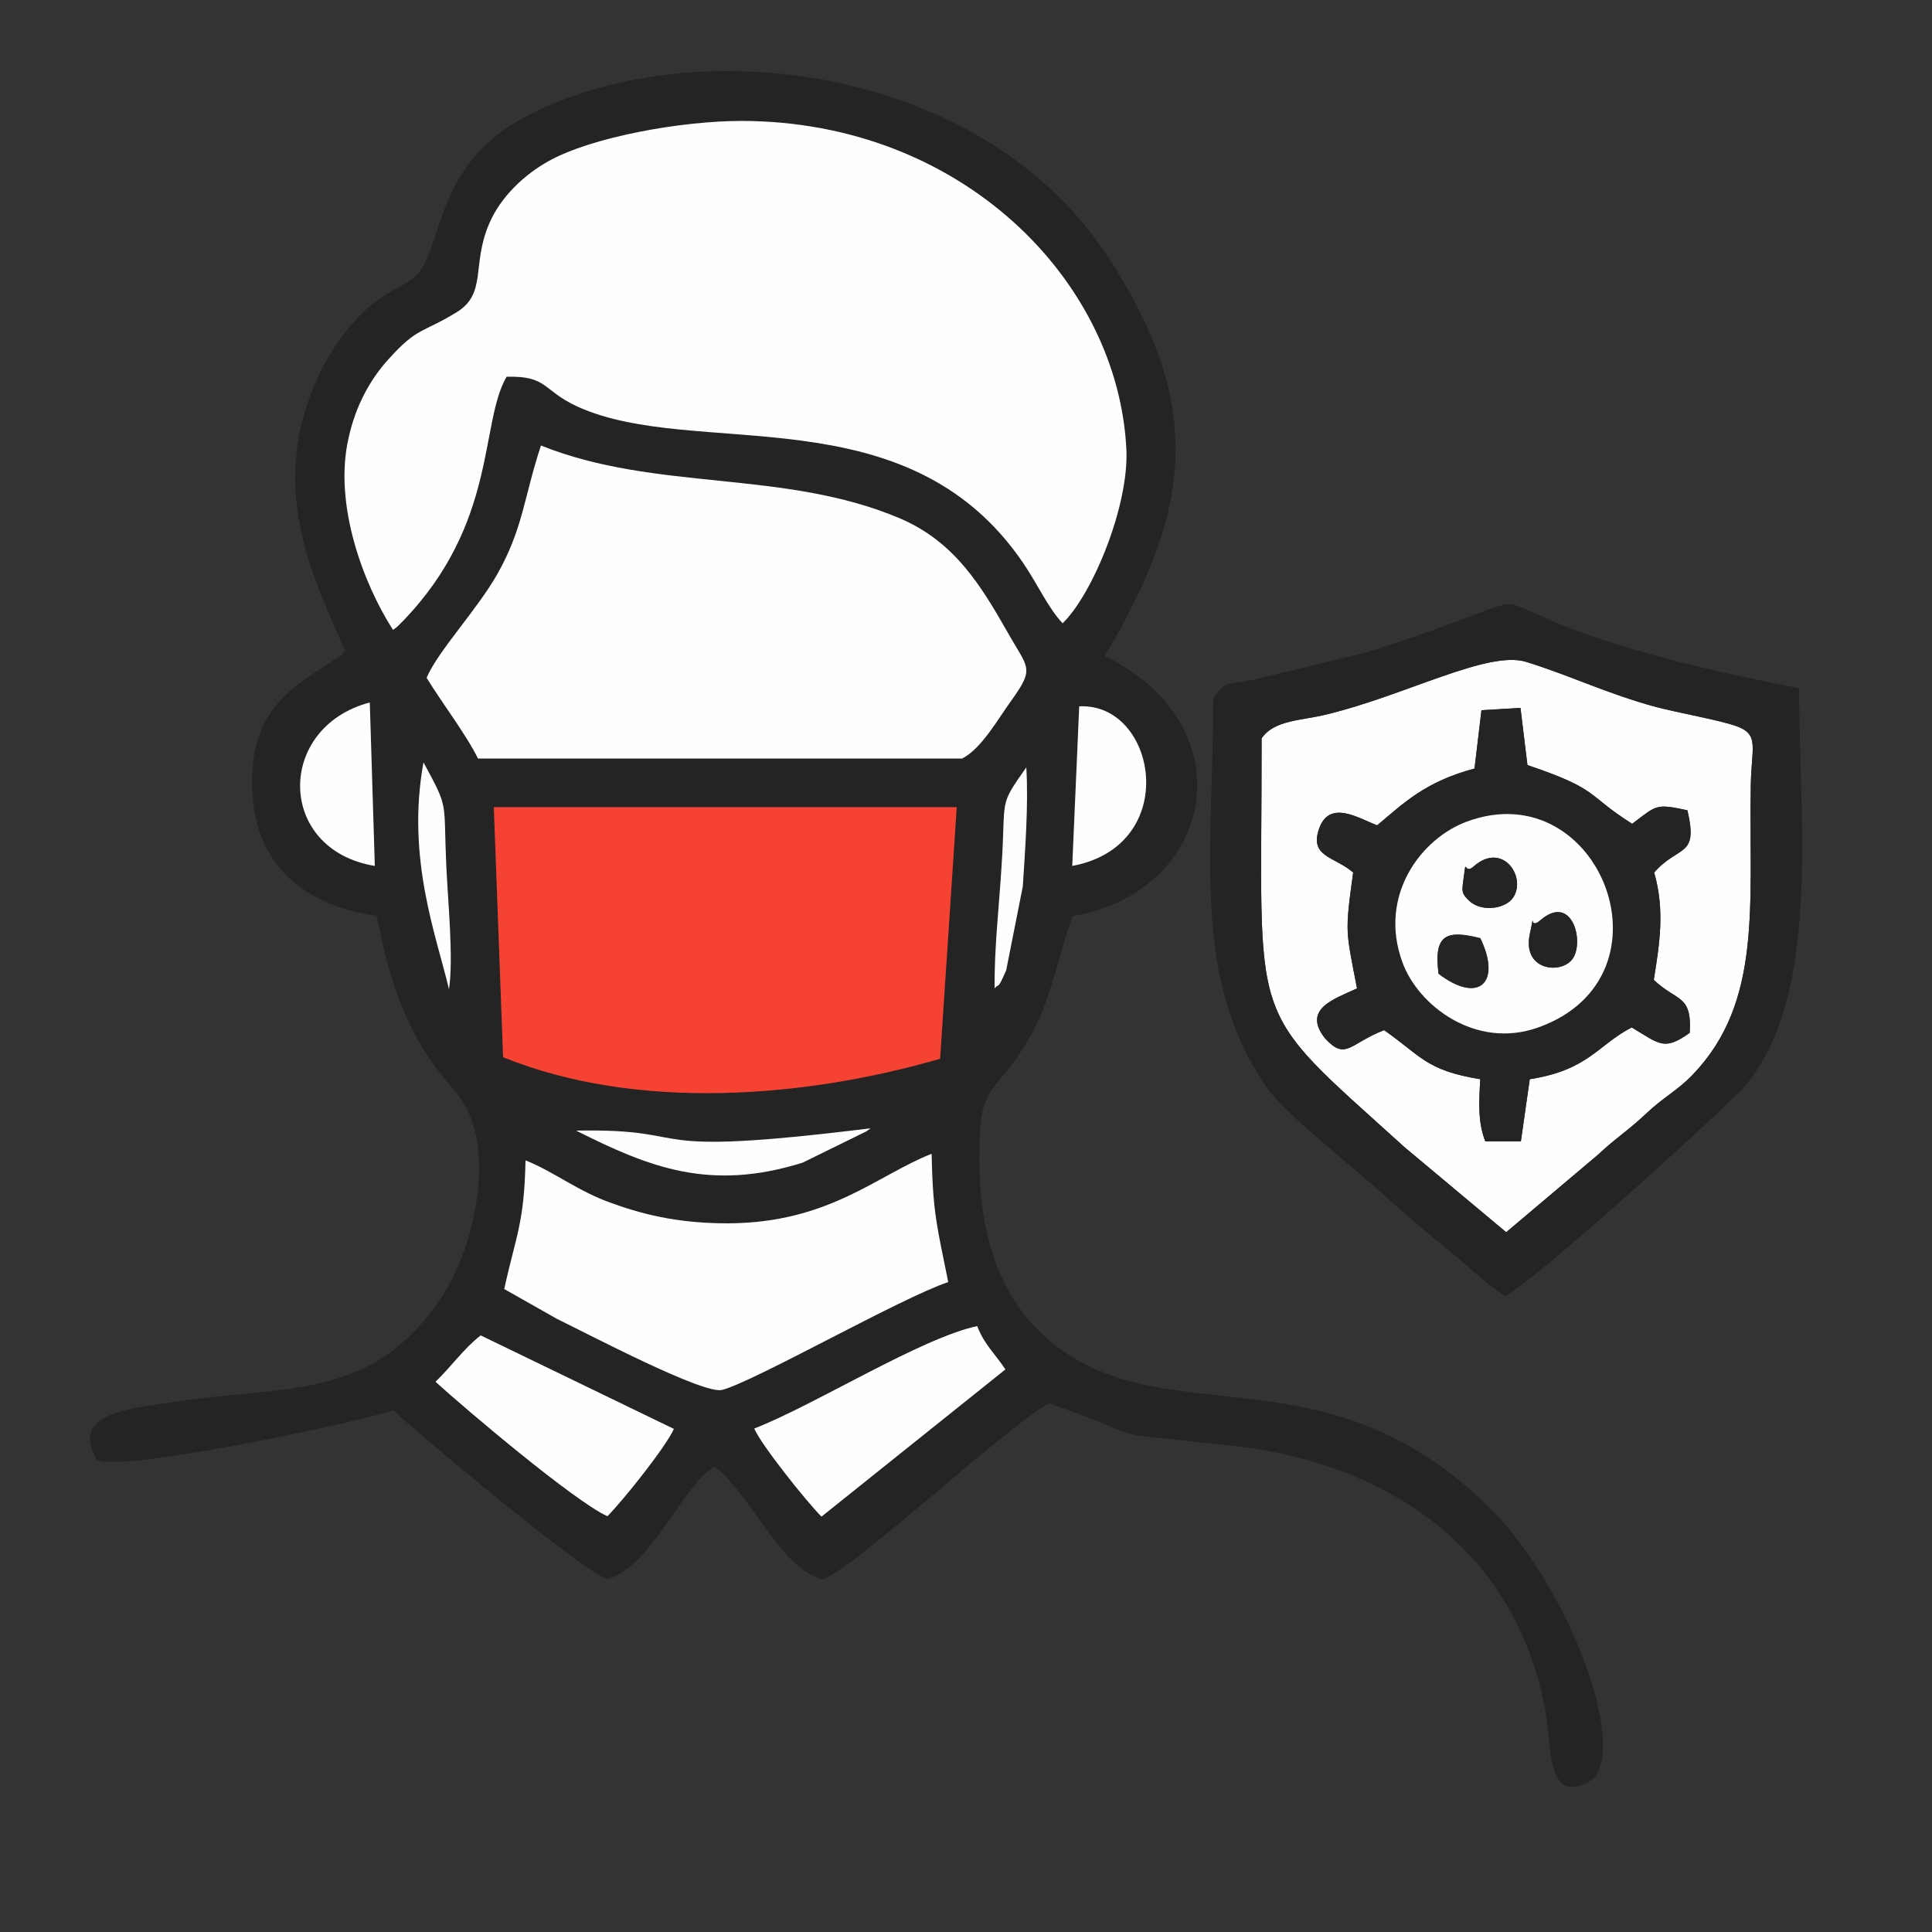 <?xml version="1.0" encoding="UTF-8"?>
<!DOCTYPE svg PUBLIC "-//W3C//DTD SVG 1.1//EN" "http://www.w3.org/Graphics/SVG/1.1/DTD/svg11.dtd">
<!-- Creator: CorelDRAW X8 -->
<svg xmlns="http://www.w3.org/2000/svg" xml:space="preserve" width="50mm" height="50mm" version="1.1" style="shape-rendering:geometricPrecision; text-rendering:geometricPrecision; image-rendering:optimizeQuality; fill-rule:evenodd; clip-rule:evenodd"
viewBox="0 0 5000 5000"
 xmlns:xlink="http://www.w3.org/1999/xlink">
 <rect x="0" y="0" width="5000" height="5000" fill="#333333" stroke="none"/>
 <defs>
  <style type="text/css">
   <![CDATA[
    .fil0 {fill:#242424}
    .fil2 {fill:#F54233}
    .fil1 {fill:#FEFEFE}
   ]]>
  </style>
 </defs>
 <g id="图层_x0020_1">
  <g id="_1442625714832">
   <path class="fil0" d="M1127 3576c40,-38 73,-86 117,-120l500 242c-20,45 -127,180 -172,226 -86,-39 -368,-278 -445,-348zm825 121c155,-60 433,-235 577,-265 18,47 44,69 73,112l-476 381c-39,-39 -157,-187 -174,-228zm-68 -531c261,-1 385,-124 527,-180 3,156 15,192 43,332 -121,40 -501,257 -585,279 -47,13 -342,-142 -428,-184l-136 -77c30,-138 52,-170 55,-333 75,30 137,81 224,111 96,35 187,52 300,52zm369 -246c-3,2 -8,6 -11,8l-165 81c-240,75 -397,12 -586,-83 332,-6 131,72 762,-6zm-1091 -360c-33,-139 -111,-340 -66,-587 67,124 51,95 59,268 4,91 19,237 7,319zm116 -471l1198 0 -43 651c-351,102 -786,136 -1131,-4l-24 -647zm1296 469c-1,-105 12,-216 18,-316 12,-181 -9,-152 64,-256 6,93 -3,214 -9,308l-43 217c-24,55 -17,31 -30,47zm219 -730c201,-10 266,360 -18,413l18 -413zm-1823 413c-255,-42 -256,-359 -13,-423l13 423zm134 -487c31,-71 130,-175 183,-268 67,-119 68,-196 113,-333 299,120 629,61 930,189 142,61 210,176 278,295 52,93 71,90 10,175 -35,48 -78,126 -128,151l-1253 0c-31,-63 -92,-142 -133,-209zm-87 -124c-77,-120 -154,-325 -115,-496 18,-83 56,-153 105,-206 74,-82 85,-65 175,-120 79,-49 38,-123 84,-229 30,-71 93,-128 152,-161 113,-64 347,-105 500,-105 570,0 976,413 997,850 7,148 -89,377 -165,450 -37,-39 -64,-100 -102,-156 -303,-445 -847,-265 -1154,-405 -91,-42 -76,-80 -183,-77 -70,120 -23,377 -267,631 -18,18 -14,15 -27,24zm-123 55c-3,3 -7,3 -9,8 -1,5 -7,6 -9,7 -96,68 -242,123 -222,366 15,182 144,280 321,304 40,207 91,328 204,456 113,129 50,402 -36,531 -182,274 -409,226 -714,274 -101,16 -244,28 -180,145 43,39 652,-89 769,-126 70,66 484,412 554,437 115,-34 188,-234 277,-292 95,73 169,261 277,292 57,-2 488,-404 589,-455 301,103 83,66 477,110 417,46 743,285 810,702 14,83 1,233 119,162 93,-89 -63,-504 -269,-707 -419,-411 -816,-190 -1114,-412 -175,-131 -215,-344 -201,-570 5,-91 50,-116 90,-173 94,-134 92,-212 149,-373 371,-64 452,-494 83,-673 220,-371 265,-641 8,-1034 -328,-501 -1084,-590 -1512,-359 -247,133 -203,359 -291,419 -43,29 -61,30 -106,68 -36,31 -53,52 -82,91 -45,64 -84,150 -102,245 -40,212 46,391 120,557z"/>
   <path class="fil1" d="M1017 1630c13,-9 9,-6 27,-24 244,-254 197,-511 267,-631 107,-3 92,35 183,77 307,140 851,-40 1154,405 38,56 65,117 102,156 76,-73 172,-302 165,-450 -21,-437 -427,-850 -997,-850 -153,0 -387,41 -500,105 -59,33 -122,90 -152,161 -46,106 -5,180 -84,229 -90,55 -101,38 -175,120 -49,53 -87,123 -105,206 -39,171 38,376 115,496z"/>
   <path class="fil1" d="M1104 1754c41,67 102,146 133,209l1253 0c50,-25 93,-103 128,-151 61,-85 42,-82 -10,-175 -68,-119 -136,-234 -278,-295 -301,-128 -631,-69 -930,-189 -45,137 -46,214 -113,333 -53,93 -152,197 -183,268z"/>
   <path class="fil2" d="M1302 2736c345,140 780,106 1131,4l43 -651 -1198 0 24 647z"/>
   <path class="fil1" d="M4281 2258c28,98 14,184 -1,278 60,57 99,37 93,137 -66,47 -77,30 -150,-14 -88,45 -111,110 -264,134l-23 161 -92 0c-19,-48 -17,-100 -13,-161 -141,-23 -153,-60 -249,-127 -90,35 -99,80 -153,21 -60,-76 25,-102 83,-129 -29,-151 -32,-141 -10,-300 -49,-42 -114,-40 -88,-114 27,-75 101,-27 150,-8 68,-57 124,-113 252,-147l18 -151 101 -6 18 148c189,64 148,74 271,152 64,-48 60,-53 143,-35 29,124 -22,88 -86,161zm-1016 -347c1,769 -47,680 370,1058l263 220 238 -201c47,-44 75,-60 122,-104 46,-44 84,-62 123,-103 181,-189 145,-440 150,-749 2,-111 28,-137 -61,-160 -55,-15 -124,-27 -183,-42 -126,-34 -224,-82 -337,-117 -99,-31 -313,87 -517,136 -64,16 -136,14 -168,62z"/>
   <path class="fil0" d="M3265 1911c32,-48 104,-46 168,-62 204,-49 418,-167 517,-136 113,35 211,83 337,117 59,15 128,27 183,42 89,23 63,49 61,160 -5,309 31,560 -150,749 -39,41 -77,59 -123,103 -47,44 -75,60 -122,104l-238 201 -263 -220c-417,-378 -369,-289 -370,-1058zm-125 -104c0,392 -60,728 142,1012 48,67 225,206 299,273 43,39 101,90 150,129 56,44 105,94 163,133 86,-42 588,-503 621,-542 199,-236 141,-682 141,-1031 -130,-25 -260,-53 -389,-89 -549,-155 -156,-184 -733,-3l-294 71c-68,13 -65,-1 -100,47z"/>
   <path class="fil1" d="M1884 3166c-113,0 -204,-17 -300,-52 -87,-30 -149,-81 -224,-111 -3,163 -25,195 -55,333l136 77c86,42 381,197 428,184 84,-22 464,-239 585,-279 -28,-140 -40,-176 -43,-332 -142,56 -266,179 -527,180z"/>
   <path class="fil0" d="M3797 2126c343,-126 550,402 184,533 -162,58 -312,-57 -352,-170 -62,-171 48,-319 168,-363zm484 132c64,-73 115,-37 86,-161 -83,-18 -79,-13 -143,35 -123,-78 -82,-88 -271,-152l-18 -148 -101 6 -18 151c-128,34 -184,90 -252,147 -49,-19 -123,-67 -150,8 -26,74 39,72 88,114 -22,159 -19,149 10,300 -58,27 -143,53 -83,129 54,59 63,14 153,-21 96,67 108,104 249,127 -4,61 -6,113 13,161l92 0 23 -161c153,-24 176,-89 264,-134 73,44 84,61 150,14 6,-100 -33,-80 -93,-137 15,-94 29,-180 1,-278z"/>
   <path class="fil1" d="M3723 2520c-14,-105 24,-113 108,-92 56,116 -5,171 -108,92zm263 -138c85,-74 117,63 81,103 -33,37 -127,24 -108,-67 16,-72 -5,-8 27,-36zm-173 -139c78,-70 143,34 99,85 -24,26 -81,31 -110,3 -19,-18 -19,-24 -15,-52 9,-69 0,-13 26,-36zm-16 -117c-120,44 -230,192 -168,363 40,113 190,228 352,170 366,-131 159,-659 -184,-533z"/>
   <path class="fil1" d="M1952 3697c17,41 135,189 174,228l476 -381c-29,-43 -55,-65 -73,-112 -144,30 -422,205 -577,265z"/>
   <path class="fil1" d="M1127 3576c77,70 359,309 445,348 45,-46 152,-181 172,-226l-500 -242c-44,34 -77,82 -117,120z"/>
   <path class="fil1" d="M970 2241l-13 -423c-243,64 -242,381 13,423z"/>
   <path class="fil1" d="M2775 2241c284,-53 219,-423 18,-413l-18 413z"/>
   <path class="fil1" d="M2253 2920c-631,78 -430,0 -762,6 189,95 346,158 586,83l165 -81c3,-2 8,-6 11,-8z"/>
   <path class="fil1" d="M1162 2560c12,-82 -3,-228 -7,-319 -8,-173 8,-144 -59,-268 -45,247 33,448 66,587z"/>
   <path class="fil1" d="M2574 2558c13,-16 6,8 30,-47l43 -217c6,-94 15,-215 9,-308 -73,104 -52,75 -64,256 -6,100 -19,211 -18,316z"/>
   <path class="fil0" d="M3723 2520c103,79 164,24 108,-92 -84,-21 -122,-13 -108,92z"/>
   <path class="fil0" d="M3813 2243c-26,23 -17,-33 -26,36 -4,28 -4,34 15,52 29,28 86,23 110,-3 44,-51 -21,-155 -99,-85z"/>
   <path class="fil0" d="M3986 2382c-32,28 -11,-36 -27,36 -19,91 75,104 108,67 36,-40 4,-177 -81,-103z"/>
  </g>
 </g>
</svg>
